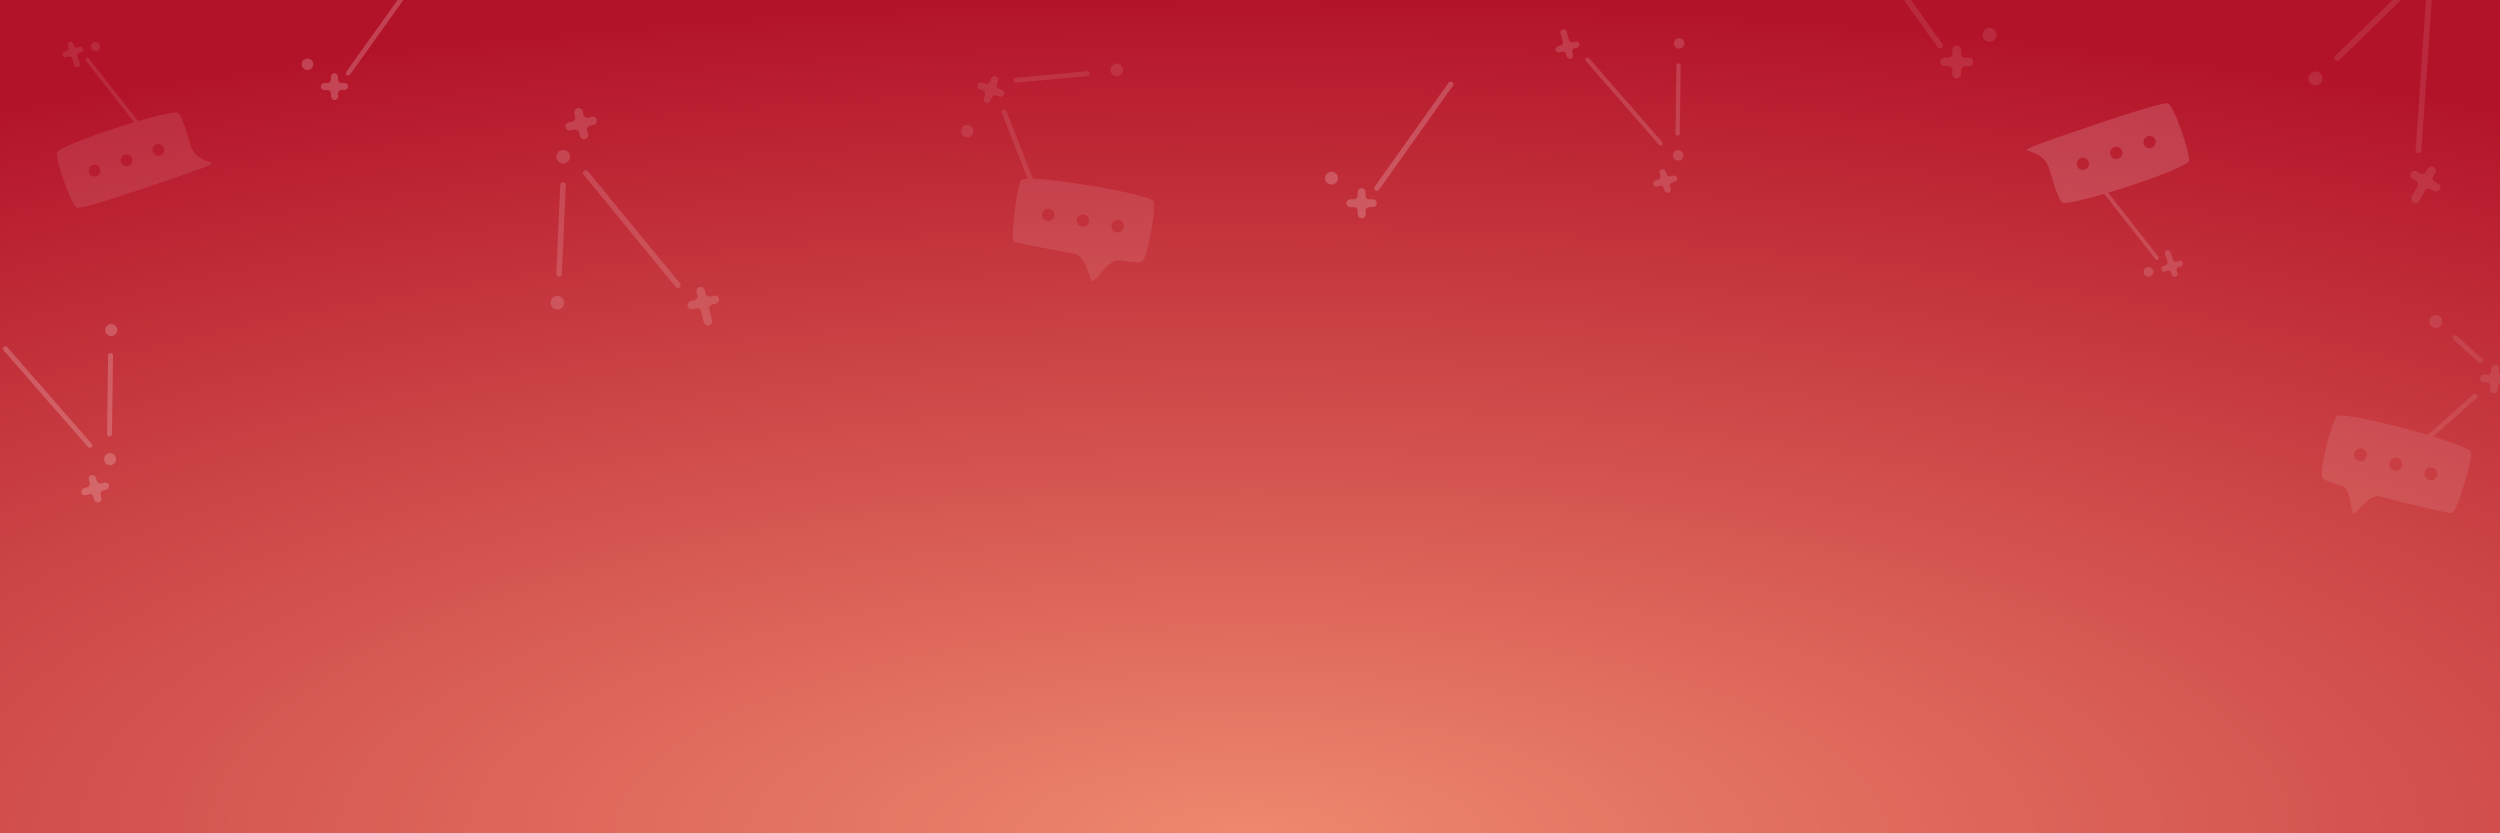 <svg width="1500" height="500" viewBox="0 0 1500 500" version="1.1" xmlns="http://www.w3.org/2000/svg" xmlns:xlink="http://www.w3.org/1999/xlink">
<rect x="0" y="0" width="1500" height="500" fill="#333333" stroke="none"/>
<title>cover-red</title>
<desc>Created using Figma</desc>
<g id="Canvas" transform="translate(1806 874)">
<clipPath id="clip-0" clip-rule="evenodd">
<path d="M -1806 -874L -306 -874L -306 -374L -1806 -374L -1806 -874Z" fill="#FFFFFF"/>
</clipPath>
<g id="cover-red" clip-path="url(#clip-0)">
<g id="Rectangle 4">
<use xlink:href="#path0_fill" transform="translate(-1806 -874)" fill="url(#paint0_radial)"/>
</g>
<g id="Group">
<g id="cluster-2">
<g id="Union">
<use xlink:href="#path1_fill" transform="matrix(0.987 0.159 -0.159 0.987 -1220.68 -849.52)" fill="#FFFFFF" fill-opacity="0.1"/>
</g>
</g>
<g id="cluster-1">
<g id="Union">
<use xlink:href="#path2_fill" transform="matrix(0.951 -0.309 0.31 0.951 -1792 -839.88)" fill="#FFFFFF" fill-opacity="0.1"/>
</g>
</g>
<g id="cluster-3">
<g id="Union">
<use xlink:href="#path3_fill" transform="matrix(-0.966 -0.258 -0.259 0.966 -293.673 -671.531)" fill="#FFFFFF" fill-opacity="0.1"/>
</g>
</g>
<g id="cluster-5">
<g id="Union">
<use xlink:href="#path4_fill" transform="translate(-1625 -887)" fill="#FFFFFF" fill-opacity="0.2"/>
</g>
</g>
<g id="cluster-5">
<g id="Union">
<use xlink:href="#path5_fill" transform="translate(-1011 -825)" fill="#FFFFFF" fill-opacity="0.2"/>
</g>
</g>
<g id="cluster-1">
<g id="Union">
<use xlink:href="#path6_fill" transform="matrix(-0.951 0.309 -0.31 -0.951 -471.584 -717.369)" fill="#FFFFFF" fill-opacity="0.15"/>
</g>
</g>
<g id="cluster-5">
<g id="Union">
<use xlink:href="#path7_fill" transform="matrix(-1 0 0 1 -608 -916)" fill="#FFFFFF" fill-opacity="0.1"/>
</g>
</g>
<g id="cluster-4">
<g id="Union">
<use xlink:href="#path8_fill" transform="matrix(0.974 -0.228 0.229 0.973 -1501 -799.413)" fill="#FFFFFF" fill-opacity="0.15"/>
</g>
</g>
<g id="cluster-4">
<g id="Union">
<use xlink:href="#path9_fill" transform="matrix(-0.966 0.258 -0.259 -0.966 -773.441 -766.716)" fill="#FFFFFF" fill-opacity="0.15"/>
</g>
</g>
<g id="cluster-4">
<g id="Union">
<use xlink:href="#path10_fill" transform="matrix(0.866 0.499 -0.501 0.866 -362.964 -928.26)" fill="#FFFFFF" fill-opacity="0.1"/>
</g>
</g>
<g id="cluster-4">
<g id="Union">
<use xlink:href="#path11_fill" transform="matrix(-0.966 0.258 -0.259 -0.966 -1710.36 -582.272)" fill="#FFFFFF" fill-opacity="0.2"/>
</g>
</g>
</g>
</g>
</g>
<defs>
<radialGradient id="paint0_radial" cx="0.5" cy="0.5" r="0.5" gradientUnits="userSpaceOnUse" gradientTransform="matrix(-3.43475e-13 -1000 3000 -0 -750 1000)">
<stop offset="0" stop-color="#EE886E"/>
<stop offset="1" stop-color="#B31329"/>
</radialGradient>
<path id="path0_fill" d="M 0 0L 1500 0L 1500 500L 0 500L 0 0Z"/>
<path id="path1_fill" fill-rule="evenodd" d="M 90.164 3.743C 90.165 5.811 88.49 7.487 86.426 7.487C 84.361 7.487 82.687 5.811 82.687 3.743C 82.687 1.676 84.361 1.83289e-05 86.426 1.50334e-10C 88.49 -1.83286e-05 90.164 1.676 90.164 3.743ZM 18.399 26.203L 20.305 26.57C 21.185 26.717 21.918 27.451 21.991 28.331C 22.211 29.946 20.818 31.12 19.352 30.827L 17.446 30.46C 16.347 30.166 15.174 30.9 14.954 32.075L 14.587 33.983C 14.367 35.157 13.194 35.965 12.021 35.671C 10.849 35.451 10.116 34.277 10.335 33.102L 10.702 31.194C 10.995 30.093 10.263 28.919 9.09 28.698L 7.183 28.331C 5.937 28.038 5.204 26.863 5.498 25.616C 5.791 24.515 7.037 23.854 8.21 24.074L 9.969 24.441C 11.069 24.735 12.241 24.001 12.462 22.826L 12.828 20.918C 13.121 19.744 14.294 18.936 15.467 19.23C 16.64 19.45 17.373 20.625 17.153 21.799L 16.787 23.707C 16.493 24.808 17.226 25.983 18.399 26.203ZM 3.738 58.057C 5.803 58.057 7.477 56.382 7.477 54.314C 7.477 52.247 5.803 50.571 3.738 50.571C 1.673 50.571 -7.47155e-05 52.247 7.42969e-08 54.314C -0 56.382 1.673 58.057 3.738 58.057ZM 24.115 38.066L 23.954 38.035L 23.791 38.021L 23.627 38.025L 23.463 38.048L 23.304 38.09L 23.151 38.148L 23.005 38.224L 22.868 38.316L 22.743 38.422L 22.629 38.542L 22.53 38.673L 22.447 38.815L 22.38 38.965L 22.33 39.122L 22.298 39.284L 22.285 39.447L 22.289 39.613L 22.313 39.776L 22.354 39.935L 22.413 40.088L 22.488 40.234L 44.049 76.772C 41.961 77.173 40.66 77.638 40.391 78.169C 38.338 82.206 39.438 113.4 41.857 115.234C 42.715 115.879 60.386 116.471 78.663 116.627L 78.656 116.629C 83.625 116.919 87.038 123.059 89.376 127.265L 89.378 127.268C 90.592 129.451 91.516 131.112 92.217 131.162C 93.039 131.219 94.431 128.982 96.138 126.239C 98.847 121.886 102.35 116.257 105.632 116.482C 105.795 116.492 105.894 116.48 105.939 116.448C 113.352 116.233 118.617 115.846 119.486 115.234C 122.785 112.959 123.005 81.985 120.952 78.169C 118.943 74.572 66.264 73.861 47.169 76.289L 25.013 38.741L 24.921 38.604L 24.815 38.479L 24.695 38.366L 24.564 38.267L 24.423 38.184L 24.272 38.116L 24.115 38.066ZM 69.436 7.343L 69.589 7.36L 69.738 7.393L 69.884 7.442L 70.024 7.506L 70.156 7.584L 70.28 7.676L 70.392 7.78L 70.494 7.895L 70.583 8.02L 70.659 8.154L 70.719 8.295L 70.765 8.441L 70.796 8.593L 70.81 8.745L 70.808 8.899L 70.791 9.051L 70.758 9.202L 70.709 9.347L 70.645 9.487L 70.567 9.619L 70.476 9.743L 70.372 9.856L 70.257 9.958L 70.132 10.047L 69.998 10.122L 69.857 10.183L 69.711 10.229L 28.148 20.945L 27.997 20.976L 27.844 20.99L 27.691 20.989L 27.538 20.971L 27.388 20.938L 27.243 20.889L 27.104 20.825L 26.971 20.747L 26.848 20.655L 26.735 20.551L 26.633 20.436L 26.544 20.311L 26.469 20.178L 26.408 20.037L 26.362 19.89L 26.332 19.739L 26.317 19.586L 26.319 19.433L 26.336 19.28L 26.369 19.13L 26.418 18.984L 26.482 18.845L 26.56 18.712L 26.652 18.589L 26.756 18.476L 26.871 18.374L 26.995 18.285L 27.128 18.209L 27.269 18.148L 27.416 18.102L 68.98 7.386L 69.13 7.356L 69.283 7.341L 69.436 7.343ZM 63.408 96.299C 63.408 98.366 61.734 100.042 59.669 100.042C 57.605 100.042 55.931 98.366 55.931 96.299C 55.931 94.231 57.605 92.556 59.669 92.556C 61.734 92.555 63.408 94.231 63.408 96.299ZM 80.781 100.041C 82.846 100.041 84.52 98.365 84.52 96.298C 84.52 94.23 82.846 92.555 80.781 92.555C 78.716 92.555 77.043 94.23 77.043 96.298C 77.043 98.365 78.716 100.041 80.781 100.041ZM 101.893 100.041C 103.958 100.041 105.632 98.365 105.632 96.298C 105.632 94.231 103.958 92.555 101.893 92.555C 99.828 92.555 98.155 94.231 98.155 96.298C 98.155 98.365 99.828 100.041 101.893 100.041Z"/>
<path id="path2_fill" fill-rule="evenodd" d="M 32.566 4.751L 34.081 4.751C 34.754 4.751 35.427 5.142 35.596 5.757C 35.988 6.931 35.147 8.048 34.025 8.048L 32.566 8.048C 31.669 8.048 30.939 8.775 30.939 9.669L 30.995 14.308C 30.996 15.203 30.266 15.985 29.312 15.985C 28.415 15.985 27.629 15.203 27.629 14.308L 27.573 9.725C 27.573 8.831 26.844 8.104 25.946 8.104L 24.488 8.104C 23.534 8.104 22.748 7.322 22.805 6.372C 22.805 5.422 23.646 4.751 24.544 4.751L 25.946 4.751C 26.844 4.751 27.573 4.024 27.573 3.13L 27.573 1.677C 27.573 0.782 28.303 -1.1463e-05 29.256 1.25952e-10C 30.154 -5.06932e-07 30.939 0.782 30.939 1.677L 30.939 3.13C 30.939 4.024 31.669 4.751 32.566 4.751ZM 36.338 12.503L 36.188 12.473L 36.035 12.464L 35.882 12.476L 35.733 12.508L 35.589 12.56L 35.453 12.632L 35.329 12.72L 35.218 12.825L 35.122 12.945L 35.044 13.076L 34.984 13.216L 34.944 13.364L 34.924 13.515L 34.926 13.668L 34.947 13.819L 34.99 13.965L 51.064 57.846C 29.466 57.343 2.614 58.374 1.262 60.866C -0.701 64.443 -0.477 93.954 2.665 96.078C 4.319 97.223 22.417 97.545 40.308 97.419C 46.009 97.379 51.688 97.294 56.809 97.175C 78.751 96.839 87.797 96.582 87.797 95.575C 87.797 95.296 87.25 94.899 86.428 94.301C 83.953 92.502 78.984 88.891 78.952 81.273C 79.375 72.595 79.184 62.956 78.12 60.866C 77.321 59.274 66.639 58.294 53.476 57.909L 37.099 13.199L 37.036 13.059L 36.955 12.929L 36.858 12.812L 36.745 12.709L 36.619 12.622L 36.483 12.553L 36.338 12.503ZM 43.113 10.228C 44.631 10.228 45.862 9.002 45.862 7.49C 45.862 5.977 44.631 4.751 43.113 4.751C 41.595 4.751 40.364 5.977 40.364 7.49C 40.364 9.002 41.595 10.228 43.113 10.228ZM 63.253 78.136C 63.253 80.081 61.671 81.658 59.719 81.658C 57.767 81.658 56.184 80.081 56.184 78.136C 56.185 76.192 57.767 74.615 59.719 74.615C 61.671 74.615 63.253 76.192 63.253 78.136ZM 39.579 81.658C 41.531 81.658 43.113 80.081 43.113 78.136C 43.113 76.192 41.53 74.615 39.578 74.615C 37.627 74.615 36.044 76.192 36.044 78.136C 36.044 80.081 37.627 81.658 39.579 81.658ZM 19.439 81.658C 21.39 81.658 22.973 80.081 22.973 78.136C 22.973 76.192 21.39 74.615 19.438 74.615C 17.486 74.615 15.904 76.192 15.904 78.136C 15.904 80.081 17.486 81.658 19.439 81.658Z"/>
<path id="path3_fill" fill-rule="evenodd" d="M 51.56 7.738C 53.7 7.739 55.434 6.006 55.434 3.869C 55.434 1.732 53.7 -4.49434e-05 51.56 8.74477e-10C 49.421 1.54647e-05 47.687 1.732 47.687 3.869C 47.687 6.006 49.421 7.739 51.56 7.738ZM 15.409 27.237L 13.434 26.857C 12.219 26.63 11.459 25.416 11.763 24.278L 12.143 22.305C 12.371 21.091 11.611 19.877 10.396 19.65C 9.181 19.346 7.966 20.181 7.662 21.395L 7.282 23.367C 7.054 24.581 5.839 25.34 4.7 25.036L 2.877 24.657C 1.662 24.429 0.37 25.112 0.067 26.25C -0.237 27.54 0.523 28.754 1.814 29.057L 3.788 29.437C 5.003 29.664 5.763 30.878 5.459 32.016L 5.08 33.989C 4.852 35.203 5.611 36.417 6.826 36.644C 8.042 36.948 9.257 36.113 9.485 34.899L 9.864 32.927C 10.092 31.713 11.307 30.954 12.447 31.258L 14.421 31.637C 15.94 31.94 17.383 30.727 17.155 29.057C 17.08 28.147 16.32 27.388 15.409 27.237ZM 17.612 39.651L 17.456 39.62L 17.298 39.604L 17.139 39.606L 16.98 39.623L 16.826 39.657L 16.675 39.708L 16.53 39.774L 16.393 39.855L 16.265 39.949L 16.148 40.056L 16.043 40.175L 15.95 40.305L 15.872 40.443L 15.809 40.588L 15.761 40.739L 15.729 40.896L 15.714 41.053L 15.715 41.212L 15.733 41.37L 15.767 41.525L 15.818 41.676L 15.883 41.82L 15.964 41.957L 35.182 70.986C 22.014 71.447 11.645 72.486 10.813 74.123C 8.686 78.296 9.825 110.539 12.332 112.436C 13.318 113.175 35.719 113.847 56.649 113.912L 56.534 113.954C 61.676 113.954 64.685 119.985 66.748 124.119C 67.823 126.274 68.641 127.913 69.369 127.913C 70.221 127.913 71.209 125.77 72.421 123.141C 74.195 119.291 76.449 114.4 79.459 113.668C 86.739 113.441 91.873 113.047 92.762 112.436C 96.18 110.084 96.408 78.068 94.281 74.123C 92.74 71.37 62.42 70.253 38.752 70.877L 18.498 40.283L 18.403 40.155L 18.296 40.038L 18.177 39.933L 18.048 39.841L 17.91 39.762L 17.764 39.699L 17.612 39.651ZM 37.926 8.805L 38.029 8.816L 38.131 8.834L 38.232 8.859L 38.331 8.891L 38.426 8.93L 38.52 8.975L 38.61 9.026L 38.697 9.084L 38.779 9.147L 38.857 9.216L 38.929 9.289L 38.998 9.368L 39.059 9.45L 39.116 9.537L 39.166 9.629L 39.21 9.722L 39.248 9.819L 39.279 9.918L 39.302 10.018L 39.32 10.121L 39.33 10.223L 39.333 10.327L 39.328 10.43L 39.317 10.534L 39.298 10.636L 39.274 10.736L 39.242 10.835L 39.203 10.931L 39.158 11.024L 39.106 11.114L 39.049 11.2L 38.986 11.282L 38.917 11.361L 38.843 11.433L 38.765 11.501L 38.682 11.563L 38.595 11.619L 38.504 11.669L 20.504 20.849L 20.41 20.893L 20.314 20.931L 20.215 20.962L 20.114 20.986L 20.011 21.003L 19.908 21.012L 19.805 21.015L 19.701 21.011L 19.597 21L 19.495 20.982L 19.394 20.956L 19.296 20.924L 19.2 20.886L 19.106 20.841L 19.016 20.79L 18.93 20.733L 18.848 20.669L 18.77 20.6L 18.697 20.527L 18.63 20.449L 18.567 20.365L 18.511 20.279L 18.46 20.188L 18.416 20.094L 18.379 19.997L 18.349 19.899L 18.324 19.798L 18.308 19.695L 18.297 19.592L 18.295 19.489L 18.298 19.385L 18.31 19.283L 18.328 19.18L 18.353 19.08L 18.385 18.981L 18.424 18.885L 18.469 18.792L 18.52 18.702L 18.578 18.616L 18.641 18.533L 18.709 18.456L 18.783 18.383L 18.862 18.315L 18.945 18.253L 19.032 18.197L 19.122 18.147L 37.122 8.967L 37.217 8.923L 37.313 8.885L 37.413 8.855L 37.514 8.83L 37.615 8.814L 37.719 8.804L 37.822 8.801L 37.926 8.805ZM 74.534 96.732C 72.395 96.732 70.661 94.999 70.661 92.862C 70.661 90.725 72.395 88.993 74.534 88.993C 76.674 88.993 78.407 90.725 78.408 92.862C 78.408 94.999 76.673 96.731 74.534 96.732ZM 52.661 96.732C 50.522 96.732 48.787 94.999 48.788 92.862C 48.788 90.725 50.522 88.993 52.661 88.993C 54.8 88.993 56.534 90.725 56.535 92.862C 56.535 94.999 54.8 96.731 52.661 96.732ZM 26.914 92.862C 26.914 94.999 28.648 96.732 30.787 96.732C 32.926 96.731 34.661 94.999 34.661 92.862C 34.66 90.725 32.926 88.993 30.787 88.993C 28.648 88.993 26.914 90.725 26.914 92.862Z"/>
<path id="path4_fill" fill-rule="evenodd" d="M 68 0.061L 67.827 0.02L 67.65 0L 67.472 0.003L 67.295 0.027L 67.123 0.073L 66.958 0.141L 66.803 0.227L 66.66 0.332L 66.533 0.455L 66.421 0.592L 26.758 56.096L 26.665 56.245L 26.592 56.405L 26.539 56.573L 26.508 56.746L 26.499 56.922L 26.514 57.097L 26.549 57.269L 26.606 57.436L 26.684 57.593L 26.783 57.741L 26.898 57.875L 27.029 57.993L 27.176 58.094L 27.332 58.177L 27.499 58.239L 27.672 58.281L 27.849 58.3L 28.028 58.297L 28.204 58.273L 28.376 58.227L 28.541 58.16L 28.696 58.073L 28.839 57.968L 28.966 57.845L 29.078 57.708L 68.741 2.205L 68.834 2.055L 68.908 1.895L 68.96 1.727L 68.992 1.554L 69 1.378L 68.986 1.203L 68.95 1.031L 68.893 0.864L 68.815 0.707L 68.717 0.559L 68.601 0.426L 68.47 0.307L 68.324 0.206L 68.167 0.123L 68 0.061ZM 0.004 51.394C 0.092 49.503 1.721 48.039 3.637 48.127C 5.554 48.214 7.038 49.821 6.949 51.711C 6.861 53.602 5.232 55.066 3.316 54.978C 1.399 54.891 -0.085 53.285 0.004 51.394ZM 25.79 62.851L 23.874 62.851C 22.739 62.851 21.816 61.941 21.816 60.822L 21.816 59.002C 21.816 57.882 20.823 56.902 19.688 56.902C 18.482 56.902 17.559 57.882 17.559 59.002L 17.559 60.822C 17.559 61.941 16.637 62.851 15.502 62.851L 13.728 62.851C 12.593 62.851 11.528 63.691 11.528 64.881C 11.457 66.071 12.451 67.051 13.657 67.051L 15.502 67.051C 16.637 67.051 17.559 67.961 17.559 69.081L 17.63 70.9C 17.63 72.02 18.623 73 19.759 73C 20.965 73 21.888 72.02 21.888 70.9L 21.816 69.011C 21.816 67.891 22.739 66.981 23.874 66.981L 25.719 66.981C 27.138 66.981 28.202 65.581 27.706 64.111C 27.493 63.341 26.641 62.851 25.79 62.851Z"/>
<path id="path5_fill" fill-rule="evenodd" d="M 75.884 0.068L 75.691 0.022L 75.493 0L 75.294 0.003L 75.097 0.031L 74.906 0.083L 74.722 0.158L 74.548 0.255L 74.389 0.373L 74.246 0.511L 74.121 0.665L 29.861 63.011L 29.757 63.18L 29.675 63.359L 29.616 63.548L 29.581 63.743L 29.572 63.94L 29.587 64.136L 29.627 64.33L 29.691 64.517L 29.778 64.694L 29.887 64.86L 30.016 65.01L 30.163 65.143L 30.326 65.257L 30.501 65.35L 30.687 65.42L 30.88 65.466L 31.078 65.488L 31.277 65.485L 31.474 65.457L 31.666 65.405L 31.849 65.33L 32.023 65.233L 32.182 65.115L 32.325 64.977L 32.45 64.823L 76.711 2.477L 76.814 2.308L 76.897 2.129L 76.955 1.94L 76.99 1.745L 77 1.548L 76.984 1.351L 76.944 1.158L 76.88 0.971L 76.793 0.794L 76.684 0.628L 76.555 0.478L 76.408 0.345L 76.245 0.231L 76.07 0.138L 75.884 0.068ZM 0.004 57.73C 0.103 55.606 1.92 53.962 4.059 54.06C 6.198 54.159 7.854 55.963 7.755 58.087C 7.656 60.211 5.839 61.855 3.7 61.757C 1.561 61.658 -0.095 59.854 0.004 57.73ZM 28.78 70.6L 26.642 70.6C 25.375 70.6 24.346 69.578 24.346 68.32L 24.346 66.276C 24.346 65.018 23.238 63.917 21.971 63.917C 20.625 63.917 19.596 65.018 19.596 66.276L 19.596 68.32C 19.596 69.578 18.566 70.6 17.299 70.6L 15.32 70.6C 14.053 70.6 12.865 71.543 12.865 72.88C 12.786 74.217 13.894 75.317 15.241 75.317L 17.299 75.317C 18.566 75.317 19.596 76.339 19.596 77.597L 19.675 79.641C 19.675 80.899 20.783 82 22.05 82C 23.396 82 24.425 80.899 24.425 79.641L 24.346 77.519C 24.346 76.261 25.375 75.239 26.642 75.239L 28.701 75.239C 30.285 75.239 31.472 73.666 30.918 72.015C 30.68 71.15 29.73 70.6 28.78 70.6Z"/>
<path id="path6_fill" fill-rule="evenodd" d="M 59.379 101.576C 82.317 101.224 91.773 100.955 91.773 99.903C 91.774 99.612 91.201 99.196 90.342 98.571C 87.754 96.691 82.559 92.915 82.527 84.949C 82.969 75.879 82.769 65.806 81.657 63.622C 80.822 61.958 69.657 60.934 55.898 60.532L 38.779 13.797L 38.714 13.65L 38.63 13.515L 38.527 13.392L 38.41 13.284L 38.278 13.194L 38.135 13.121L 37.984 13.069L 37.827 13.038L 37.667 13.028L 37.508 13.041L 37.351 13.074L 37.201 13.129L 37.059 13.204L 36.929 13.296L 36.813 13.406L 36.713 13.531L 36.631 13.668L 36.569 13.815L 36.526 13.969L 36.506 14.127L 36.508 14.287L 36.531 14.444L 36.575 14.598L 53.376 60.465C 30.8 59.939 2.733 61.017 1.319 63.622C -0.733 67.361 -0.499 98.208 2.786 100.428C 5.066 102.007 37.229 102.088 59.379 101.576ZM 20.319 85.356C 22.36 85.355 24.014 83.708 24.013 81.675C 24.013 79.642 22.359 77.994 20.319 77.994C 18.279 77.994 16.625 79.642 16.625 81.675C 16.625 83.707 18.279 85.355 20.319 85.356ZM 41.371 85.355C 43.411 85.355 45.066 83.708 45.065 81.675C 45.065 79.642 43.411 77.994 41.371 77.994C 39.331 77.994 37.677 79.642 37.677 81.675C 37.677 83.707 39.331 85.355 41.371 85.355ZM 66.118 81.675C 66.118 83.708 64.464 85.356 62.424 85.356C 60.383 85.356 58.729 83.708 58.729 81.675C 58.729 79.642 60.383 77.994 62.423 77.994C 64.464 77.994 66.118 79.642 66.118 81.675ZM 34.041 4.966L 35.625 4.966C 36.328 4.966 37.032 5.375 37.208 6.018C 37.619 7.245 36.739 8.413 35.566 8.413L 34.041 8.413C 33.103 8.413 32.341 9.172 32.341 10.107L 32.399 14.956C 32.399 15.891 31.637 16.709 30.64 16.709C 29.702 16.709 28.881 15.891 28.881 14.956L 28.822 10.166C 28.822 9.231 28.06 8.471 27.122 8.471L 25.597 8.471C 24.6 8.471 23.779 7.653 23.838 6.66C 23.838 5.667 24.717 4.966 25.656 4.966L 27.122 4.966C 28.06 4.966 28.822 4.206 28.822 3.272L 28.822 1.753C 28.822 0.818 29.585 0 30.581 0C 31.52 6.09481e-05 32.341 0.818 32.341 1.753L 32.341 3.272C 32.341 4.207 33.103 4.966 34.041 4.966ZM 45.066 10.691C 46.653 10.691 47.939 9.41 47.939 7.829C 47.939 6.248 46.653 4.966 45.066 4.966C 43.479 4.966 42.192 6.248 42.192 7.829C 42.192 9.41 43.479 10.691 45.066 10.691Z"/>
<path id="path7_fill" fill-rule="evenodd" d="M 82.783 0.074L 82.573 0.024L 82.357 0L 82.14 0.003L 81.924 0.033L 81.716 0.09L 81.515 0.172L 81.326 0.277L 81.153 0.405L 80.997 0.555L 80.861 0.722L 32.576 68.391L 32.463 68.573L 32.373 68.768L 32.309 68.972L 32.271 69.184L 32.261 69.398L 32.278 69.612L 32.321 69.822L 32.391 70.025L 32.486 70.217L 32.605 70.397L 32.746 70.56L 32.906 70.704L 33.084 70.828L 33.275 70.928L 33.478 71.004L 33.688 71.055L 33.904 71.079L 34.121 71.075L 34.336 71.045L 34.545 70.989L 34.745 70.907L 34.935 70.801L 35.108 70.673L 35.264 70.524L 35.4 70.357L 83.685 2.688L 83.798 2.505L 83.888 2.311L 83.952 2.106L 83.99 1.894L 84 1.68L 83.983 1.467L 83.94 1.257L 83.87 1.054L 83.775 0.862L 83.656 0.682L 83.515 0.519L 83.355 0.375L 83.177 0.251L 82.986 0.15L 82.783 0.074ZM 0.005 62.658C 0.113 60.353 2.095 58.569 4.428 58.675C 6.762 58.782 8.568 60.74 8.46 63.045C 8.352 65.351 6.37 67.135 4.037 67.028C 1.704 66.922 -0.103 64.963 0.005 62.658ZM 31.397 76.627L 29.064 76.627C 27.682 76.627 26.559 75.517 26.559 74.152L 26.559 71.933C 26.559 70.568 25.35 69.374 23.968 69.374C 22.5 69.374 21.377 70.568 21.377 71.933L 21.377 74.152C 21.377 75.517 20.254 76.627 18.872 76.627L 16.713 76.627C 15.33 76.627 14.035 77.651 14.035 79.101C 13.948 80.552 15.158 81.747 16.626 81.747L 18.872 81.747C 20.254 81.747 21.377 82.856 21.377 84.221L 21.463 86.44C 21.463 87.805 22.673 89 24.054 89C 25.523 89 26.646 87.805 26.646 86.44L 26.559 84.136C 26.559 82.771 27.682 81.661 29.064 81.661L 31.31 81.661C 33.038 81.661 34.333 79.955 33.729 78.163C 33.469 77.224 32.433 76.627 31.397 76.627Z"/>
<path id="path8_fill" fill-rule="evenodd" d="M 47.59 7.077L 49.855 7.077C 50.862 7.077 51.869 7.659 52.121 8.575C 52.708 10.323 51.45 11.989 49.772 11.989L 47.59 11.989C 46.247 11.989 45.156 13.071 45.156 14.403L 45.24 16.651C 45.24 17.983 44.15 19.148 42.723 19.148C 41.38 19.148 40.206 17.983 40.206 16.651L 40.121 14.486C 40.121 13.154 39.031 12.072 37.688 12.072L 35.507 12.072C 34.08 12.072 32.905 10.906 32.99 9.491C 32.99 8.076 34.248 7.077 35.59 7.077L 37.688 7.077C 39.031 7.077 40.122 5.994 40.122 4.662L 40.122 2.498C 40.122 1.165 41.212 -7.15683e-05 42.639 3.29607e-09C 43.982 -4.31683e-05 45.156 1.166 45.156 2.498L 45.156 4.662C 45.156 5.994 46.247 7.077 47.59 7.077ZM 27.794 22.343C 25.528 22.239 23.602 23.98 23.498 26.23C 23.393 28.479 25.148 30.389 27.415 30.493C 29.681 30.597 31.607 28.857 31.712 26.607C 31.816 24.358 30.062 22.448 27.794 22.343ZM 0.004 110.766C 0.109 108.517 2.035 106.775 4.301 106.879C 6.568 106.984 8.323 108.894 8.218 111.144C 8.113 113.392 6.187 115.134 3.921 115.03C 1.654 114.925 -0.101 113.015 0.004 110.766ZM 94.327 128.295L 96.593 128.295C 97.684 128.295 98.607 128.961 98.858 129.793C 99.446 131.542 98.187 133.207 96.509 133.207L 94.327 133.207C 92.985 133.207 91.894 134.289 91.894 135.621L 91.978 142.531C 91.978 143.863 90.887 145.029 89.46 145.029C 88.118 145.029 86.944 143.863 86.944 142.531L 86.859 135.704C 86.859 134.372 85.769 133.29 84.426 133.29L 82.244 133.29C 80.818 133.29 79.643 132.124 79.727 130.709C 79.727 129.294 80.986 128.295 82.328 128.295L 84.426 128.295C 85.769 128.295 86.859 127.212 86.859 125.88L 86.859 123.716C 86.859 122.384 87.95 121.218 89.377 121.218C 90.719 121.218 91.894 122.384 91.894 123.716L 91.894 125.88C 91.894 127.212 92.985 128.295 94.327 128.295ZM 38.798 37.403L 39.021 37.454L 39.235 37.536L 39.435 37.646L 39.619 37.781L 39.783 37.94L 39.922 38.12L 40.036 38.318L 78.383 116.493L 78.469 116.704L 78.526 116.924L 78.551 117.15L 78.545 117.376L 78.508 117.601L 78.441 117.818L 78.344 118.024L 78.22 118.216L 78.072 118.388L 77.9 118.539L 77.71 118.665L 77.504 118.765L 77.287 118.836L 77.061 118.876L 76.832 118.886L 76.604 118.865L 76.381 118.813L 76.167 118.732L 75.967 118.622L 75.783 118.486L 75.619 118.327L 75.48 118.147L 75.366 117.95L 37.019 39.774L 36.932 39.564L 36.876 39.343L 36.851 39.118L 36.857 38.89L 36.894 38.666L 36.961 38.449L 37.057 38.242L 37.182 38.052L 37.33 37.879L 37.501 37.728L 37.692 37.602L 37.898 37.502L 38.115 37.432L 38.341 37.391L 38.57 37.381L 38.798 37.403ZM 23.956 41.334L 23.777 41.304L 23.596 41.294L 23.415 41.303L 23.235 41.331L 23.059 41.38L 22.891 41.446L 22.73 41.53L 22.58 41.631L 22.44 41.747L 22.315 41.877L 22.205 42.021L 22.111 42.176L 22.034 42.339L 21.976 42.51L 7.459 93.877L 7.419 94.053L 7.399 94.232L 7.4 94.413L 7.419 94.592L 7.458 94.768L 7.514 94.939L 7.591 95.103L 7.684 95.258L 7.793 95.402L 7.918 95.532L 8.056 95.65L 8.207 95.751L 8.367 95.836L 8.535 95.903L 8.71 95.952L 8.89 95.982L 9.071 95.992L 9.252 95.983L 9.432 95.954L 9.607 95.906L 9.776 95.84L 9.937 95.755L 10.087 95.655L 10.226 95.538L 10.351 95.407L 10.461 95.264L 10.556 95.11L 10.633 94.947L 10.691 94.776L 25.208 43.409L 25.247 43.232L 25.267 43.053L 25.267 42.873L 25.249 42.694L 25.21 42.518L 25.152 42.346L 25.076 42.182L 24.983 42.028L 24.874 41.884L 24.749 41.753L 24.61 41.636L 24.461 41.535L 24.3 41.45L 24.132 41.382L 23.956 41.334Z"/>
<path id="path9_fill" fill-rule="evenodd" d="M 72.243 98.262L 73.978 98.262C 74.814 98.262 75.52 98.772 75.713 99.41C 76.163 100.749 75.2 102.024 73.914 102.024L 72.243 102.024C 71.215 102.024 70.379 102.853 70.38 103.873L 70.444 109.166C 70.444 110.186 69.608 111.079 68.516 111.079C 67.488 111.079 66.588 110.186 66.588 109.166L 66.524 103.937C 66.524 102.917 65.688 102.088 64.66 102.088L 62.989 102.088C 61.897 102.088 60.997 101.195 61.061 100.111C 61.061 99.027 62.025 98.262 63.053 98.262L 64.66 98.262C 65.688 98.262 66.524 97.433 66.524 96.413L 66.524 94.755C 66.524 93.735 67.359 92.842 68.452 92.842C 69.48 92.842 70.38 93.735 70.379 94.755L 70.38 96.413C 70.38 97.433 71.215 98.262 72.243 98.262ZM 0.003 84.837C 0.084 83.114 1.559 81.78 3.294 81.86C 5.03 81.94 6.375 83.403 6.295 85.126C 6.214 86.848 4.739 88.182 3.004 88.103C 1.267 88.022 -0.077 86.559 0.003 84.837ZM 21.287 17.113C 19.552 17.033 18.077 18.367 17.996 20.09C 17.916 21.812 19.26 23.275 20.996 23.355C 22.732 23.435 24.207 22.101 24.287 20.378C 24.367 18.656 23.024 17.193 21.287 17.113ZM 36.448 5.42L 38.183 5.42C 38.954 5.42 39.725 5.866 39.918 6.568C 40.368 7.907 39.404 9.182 38.118 9.182L 36.447 9.182C 35.419 9.182 34.584 10.011 34.584 11.031L 34.648 12.753C 34.648 13.773 33.813 14.666 32.721 14.666C 31.692 14.666 30.793 13.773 30.792 12.753L 30.728 11.095C 30.728 10.075 29.893 9.246 28.864 9.246L 27.194 9.246C 26.101 9.246 25.201 8.353 25.265 7.269C 25.265 6.185 26.23 5.42 27.258 5.42L 28.864 5.42C 29.892 5.42 30.728 4.591 30.728 3.571L 30.728 1.913C 30.728 0.893 31.563 -9.36551e-05 32.656 7.36936e-09C 33.684 -2.44519e-05 34.584 0.893 34.584 1.913L 34.584 3.571C 34.584 4.591 35.419 5.42 36.448 5.42ZM 29.714 28.647L 29.885 28.686L 30.049 28.749L 30.203 28.833L 30.343 28.937L 30.469 29.059L 30.575 29.197L 30.663 29.348L 60.032 89.223L 60.098 89.384L 60.141 89.553L 60.16 89.726L 60.156 89.9L 60.127 90.072L 60.076 90.238L 60.002 90.396L 59.907 90.542L 59.793 90.674L 59.662 90.79L 59.516 90.887L 59.358 90.963L 59.191 91.017L 59.019 91.048L 58.844 91.056L 58.669 91.04L 58.498 90.999L 58.334 90.938L 58.181 90.853L 58.04 90.75L 57.915 90.628L 57.808 90.49L 57.721 90.339L 28.352 30.463L 28.286 30.302L 28.242 30.133L 28.223 29.96L 28.227 29.786L 28.256 29.615L 28.308 29.448L 28.381 29.29L 28.477 29.144L 28.59 29.012L 28.721 28.896L 28.867 28.799L 29.025 28.723L 29.192 28.669L 29.364 28.638L 29.539 28.63L 29.714 28.647ZM 18.348 31.658L 18.21 31.635L 18.072 31.627L 17.933 31.634L 17.795 31.656L 17.661 31.693L 17.532 31.744L 17.408 31.808L 17.293 31.886L 17.187 31.974L 17.091 32.074L 17.006 32.184L 16.934 32.303L 16.875 32.428L 16.831 32.558L 5.713 71.901L 5.683 72.036L 5.667 72.173L 5.667 72.311L 5.682 72.448L 5.712 72.584L 5.755 72.714L 5.814 72.84L 5.885 72.959L 5.969 73.069L 6.065 73.169L 6.17 73.259L 6.285 73.337L 6.408 73.402L 6.537 73.453L 6.671 73.49L 6.809 73.513L 6.947 73.521L 7.086 73.514L 7.223 73.492L 7.358 73.455L 7.487 73.404L 7.61 73.34L 7.726 73.263L 7.832 73.174L 7.928 73.073L 8.012 72.964L 8.085 72.846L 8.143 72.721L 8.188 72.59L 19.306 33.247L 19.336 33.112L 19.352 32.975L 19.352 32.837L 19.337 32.699L 19.308 32.565L 19.264 32.433L 19.205 32.308L 19.134 32.19L 19.05 32.08L 18.954 31.979L 18.849 31.89L 18.734 31.812L 18.611 31.747L 18.482 31.695L 18.348 31.658Z"/>
<path id="path10_fill" fill-rule="evenodd" d="M 49.133 7.31L 51.472 7.31C 52.511 7.31 53.55 7.912 53.81 8.858C 54.417 10.664 53.117 12.384 51.385 12.384L 49.133 12.384C 47.746 12.384 46.62 13.502 46.62 14.878L 46.707 17.2C 46.707 18.576 45.58 19.78 44.108 19.78C 42.722 19.78 41.509 18.576 41.509 17.2L 41.422 14.964C 41.422 13.588 40.296 12.47 38.91 12.47L 36.657 12.47C 35.185 12.47 33.972 11.266 34.059 9.804C 34.059 8.342 35.358 7.31 36.744 7.31L 38.91 7.31C 40.296 7.31 41.422 6.192 41.422 4.816L 41.422 2.58C 41.422 1.204 42.549 -0 44.021 3.13973e-08C 45.407 -0 46.62 1.204 46.62 2.58L 46.62 4.816C 46.62 6.192 47.746 7.31 49.133 7.31ZM 28.696 23.08C 26.356 22.973 24.367 24.771 24.259 27.095C 24.151 29.418 25.964 31.391 28.303 31.499C 30.643 31.607 32.631 29.808 32.74 27.484C 32.848 25.162 31.036 23.188 28.696 23.08ZM 0.005 114.419C 0.113 112.096 2.101 110.297 4.441 110.404C 6.781 110.512 8.593 112.486 8.485 114.809C 8.377 117.132 6.388 118.931 4.049 118.824C 1.708 118.715 -0.104 116.743 0.005 114.419ZM 97.386 132.526L 99.725 132.526C 100.851 132.526 101.804 133.214 102.064 134.074C 102.67 135.88 101.371 137.6 99.638 137.6L 97.386 137.6C 95.999 137.6 94.873 138.718 94.874 140.094L 94.96 147.232C 94.96 148.608 93.834 149.812 92.361 149.812C 90.975 149.812 89.762 148.608 89.762 147.232L 89.675 140.18C 89.676 138.804 88.549 137.686 87.163 137.686L 84.911 137.686C 83.438 137.686 82.225 136.482 82.312 135.02C 82.312 133.558 83.611 132.526 84.997 132.526L 87.163 132.526C 88.549 132.526 89.675 131.408 89.676 130.032L 89.676 127.796C 89.675 126.42 90.802 125.216 92.274 125.216C 93.661 125.216 94.873 126.42 94.873 127.796L 94.873 130.032C 94.873 131.408 95.999 132.526 97.386 132.526ZM 40.056 38.636L 40.286 38.69L 40.507 38.774L 40.714 38.887L 40.904 39.027L 41.073 39.192L 41.217 39.377L 41.334 39.581L 80.924 120.335L 81.013 120.553L 81.072 120.78L 81.097 121.014L 81.091 121.248L 81.053 121.48L 80.984 121.704L 80.884 121.917L 80.756 122.115L 80.603 122.292L 80.426 122.448L 80.23 122.579L 80.016 122.682L 79.792 122.755L 79.559 122.796L 79.323 122.807L 79.088 122.785L 78.857 122.731L 78.636 122.648L 78.429 122.534L 78.24 122.394L 78.07 122.23L 77.927 122.044L 77.809 121.84L 38.219 41.086L 38.13 40.869L 38.072 40.641L 38.046 40.408L 38.052 40.173L 38.09 39.942L 38.159 39.717L 38.259 39.504L 38.387 39.307L 38.54 39.128L 38.717 38.972L 38.913 38.842L 39.127 38.739L 39.351 38.666L 39.584 38.624L 39.82 38.614L 40.056 38.636ZM 24.733 42.697L 24.548 42.666L 24.36 42.656L 24.174 42.665L 23.988 42.694L 23.807 42.744L 23.633 42.813L 23.467 42.899L 23.312 43.004L 23.168 43.124L 23.039 43.259L 22.925 43.407L 22.827 43.567L 22.749 43.735L 22.688 43.911L 7.701 96.973L 7.66 97.155L 7.639 97.34L 7.639 97.526L 7.659 97.711L 7.699 97.894L 7.758 98.07L 7.837 98.239L 7.933 98.399L 8.046 98.548L 8.175 98.683L 8.318 98.804L 8.473 98.909L 8.638 98.997L 8.812 99.066L 8.993 99.116L 9.178 99.147L 9.365 99.158L 9.552 99.148L 9.738 99.118L 9.919 99.069L 10.093 99L 10.259 98.913L 10.414 98.809L 10.558 98.689L 10.687 98.554L 10.8 98.406L 10.898 98.247L 10.977 98.078L 11.038 97.902L 26.025 44.84L 26.066 44.658L 26.086 44.473L 26.086 44.287L 26.067 44.101L 26.028 43.92L 25.968 43.743L 25.889 43.574L 25.793 43.414L 25.68 43.266L 25.551 43.13L 25.408 43.009L 25.254 42.904L 25.087 42.817L 24.914 42.747L 24.733 42.697Z"/>
<path id="path11_fill" fill-rule="evenodd" d="M 83.288 113.285L 85.289 113.285C 86.252 113.285 87.067 113.873 87.289 114.608C 87.808 116.152 86.697 117.623 85.215 117.623L 83.288 117.623C 82.103 117.623 81.14 118.578 81.14 119.755L 81.214 125.856C 81.214 127.032 80.251 128.062 78.991 128.062C 77.806 128.062 76.769 127.032 76.769 125.856L 76.694 119.828C 76.695 118.652 75.731 117.696 74.546 117.696L 72.619 117.696C 71.36 117.696 70.323 116.667 70.397 115.417C 70.397 114.167 71.508 113.285 72.694 113.285L 74.546 113.285C 75.731 113.285 76.695 112.33 76.694 111.153L 76.694 109.242C 76.695 108.066 77.657 107.037 78.917 107.037C 80.103 107.037 81.14 108.066 81.14 109.242L 81.14 111.153C 81.14 112.33 82.103 113.285 83.288 113.285ZM 0.004 97.807C 0.097 95.822 1.797 94.284 3.798 94.376C 5.799 94.468 7.349 96.155 7.257 98.141C 7.164 100.127 5.464 101.665 3.463 101.573C 1.461 101.48 -0.089 99.794 0.004 97.807ZM 24.541 19.73C 22.54 19.638 20.84 21.175 20.747 23.161C 20.655 25.147 22.205 26.834 24.206 26.926C 26.207 27.018 27.908 25.481 28 23.494C 28.093 21.509 26.544 19.822 24.541 19.73ZM 42.02 6.249L 44.02 6.249C 44.909 6.249 45.798 6.763 46.021 7.572C 46.54 9.116 45.428 10.586 43.947 10.586L 42.02 10.586C 40.834 10.586 39.871 11.542 39.871 12.718L 39.945 14.703C 39.946 15.879 38.982 16.908 37.723 16.908C 36.537 16.908 35.5 15.879 35.5 14.703L 35.426 12.791C 35.426 11.615 34.463 10.66 33.277 10.659L 31.351 10.659C 30.091 10.659 29.054 9.63 29.128 8.381C 29.128 7.131 30.24 6.249 31.425 6.249L 33.277 6.249C 34.463 6.249 35.426 5.293 35.426 4.117L 35.426 2.205C 35.426 1.029 36.389 -2.96886e-05 37.649 1.14463e-09C 38.834 -3.96336e-05 39.872 1.029 39.871 2.205L 39.871 4.117C 39.872 5.293 40.834 6.249 42.02 6.249ZM 34.257 33.027L 34.454 33.072L 34.643 33.145L 34.82 33.242L 34.982 33.361L 35.127 33.502L 35.25 33.661L 35.351 33.835L 69.21 102.864L 69.286 103.05L 69.336 103.245L 69.358 103.445L 69.353 103.644L 69.32 103.843L 69.261 104.035L 69.176 104.216L 69.066 104.385L 68.935 104.538L 68.784 104.671L 68.615 104.782L 68.433 104.871L 68.242 104.933L 68.042 104.968L 67.841 104.977L 67.639 104.959L 67.442 104.913L 67.253 104.841L 67.076 104.744L 66.914 104.624L 66.769 104.484L 66.646 104.325L 66.546 104.151L 32.686 35.121L 32.61 34.935L 32.561 34.741L 32.538 34.541L 32.544 34.341L 32.576 34.143L 32.635 33.951L 32.72 33.769L 32.83 33.6L 32.961 33.447L 33.112 33.314L 33.281 33.203L 33.463 33.115L 33.655 33.053L 33.854 33.017L 34.056 33.008L 34.257 33.027ZM 21.153 36.498L 20.994 36.472L 20.834 36.463L 20.674 36.471L 20.516 36.496L 20.361 36.539L 20.212 36.597L 20.069 36.671L 19.937 36.761L 19.814 36.863L 19.703 36.978L 19.607 37.105L 19.523 37.241L 19.456 37.386L 19.404 37.536L 6.586 82.894L 6.551 83.05L 6.533 83.208L 6.533 83.367L 6.551 83.525L 6.585 83.681L 6.635 83.832L 6.703 83.977L 6.785 84.113L 6.881 84.24L 6.992 84.356L 7.113 84.46L 7.246 84.549L 7.388 84.624L 7.537 84.683L 7.691 84.726L 7.849 84.753L 8.009 84.762L 8.169 84.754L 8.328 84.728L 8.483 84.686L 8.632 84.627L 8.774 84.553L 8.907 84.464L 9.03 84.361L 9.14 84.246L 9.237 84.119L 9.321 83.983L 9.388 83.839L 9.44 83.688L 22.258 38.33L 22.293 38.174L 22.31 38.016L 22.31 37.858L 22.294 37.699L 22.259 37.544L 22.209 37.392L 22.141 37.247L 22.059 37.111L 21.963 36.984L 21.852 36.868L 21.73 36.765L 21.598 36.675L 21.456 36.6L 21.308 36.541L 21.153 36.498Z"/>
</defs>
</svg>
